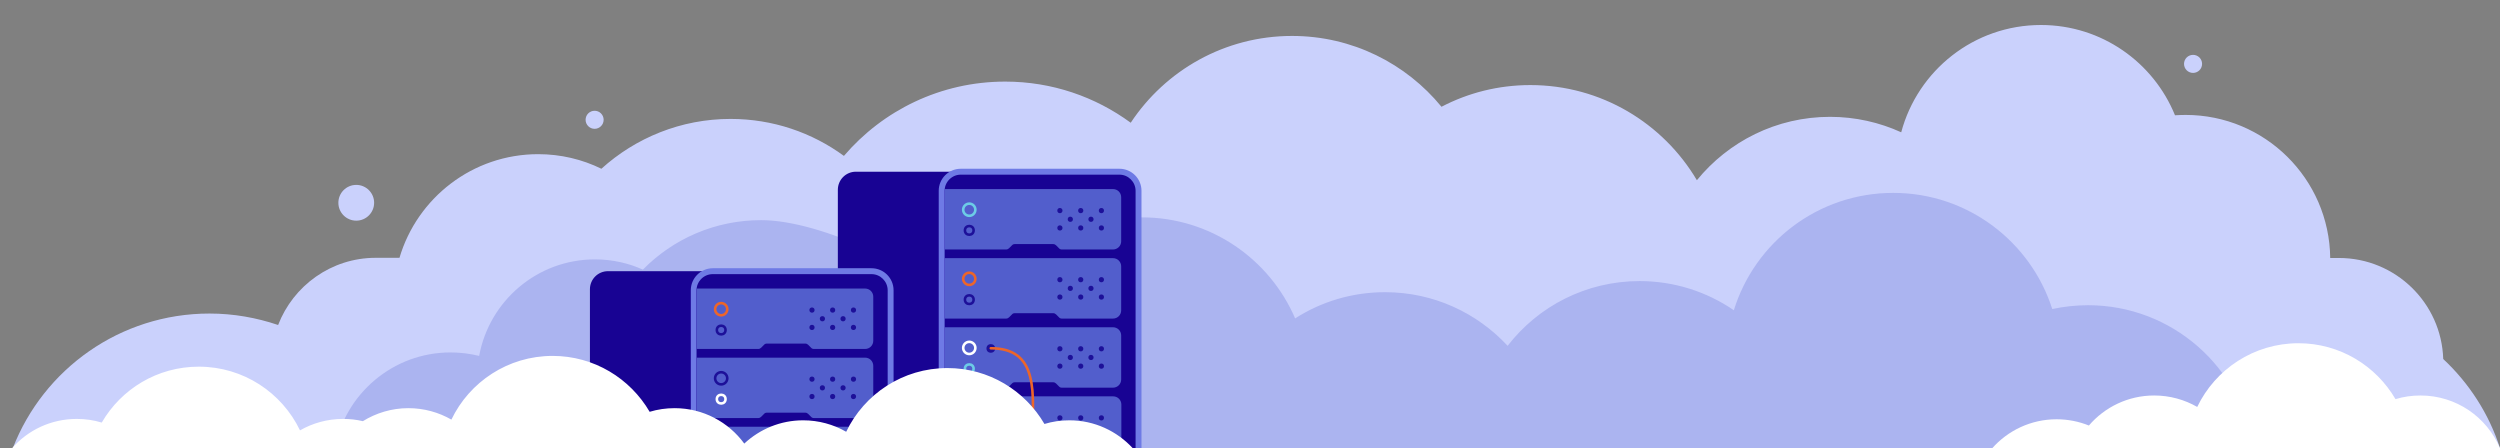 <?xml version="1.0" encoding="utf-8"?>
<!-- Generator: Adobe Illustrator 24.3.0, SVG Export Plug-In . SVG Version: 6.00 Build 0)  -->
<svg version="1.1" id="Layer_10" xmlns="http://www.w3.org/2000/svg" xmlns:xlink="http://www.w3.org/1999/xlink" x="0px" y="0px"
	 viewBox="0 0 1440 258.2" style="enable-background:new 0 0 1440 258.2;" xml:space="preserve">
<rect x="0" y="0" width="1440" height="258.2" fill="#808080" stroke="none"/>
<style type="text/css">
	.st0{fill:#CAD1FC;}
	.st1{opacity:0.25;fill:#525ECC;enable-background:new    ;}
	.st2{fill:#180393;}
	.st3{fill:#525ECC;}
	.st4{fill:#1D1099;}
	.st5{fill:none;stroke:#6CCCE6;stroke-width:1.5;stroke-miterlimit:10;}
	.st6{fill:none;stroke:#1D1099;stroke-width:1.5;stroke-miterlimit:10;}
	.st7{fill:none;stroke:#ED6529;stroke-width:1.5;stroke-miterlimit:10;}
	.st8{fill:none;stroke:#FFFFFF;stroke-width:1.5;stroke-miterlimit:10;}
	.st9{fill:none;stroke:#1D1099;stroke-width:0.858;stroke-miterlimit:10;}
	.st10{display:none;}
	.st11{display:inline;}
	.st12{fill:url(#SVGID_1_);stroke:#6CCCE6;stroke-width:3.433;stroke-miterlimit:10;}
	
		.st13{display:inline;fill:none;stroke:#6E7AE5;stroke-width:3.433;stroke-linecap:round;stroke-linejoin:round;stroke-miterlimit:10;}
	.st14{display:inline;fill-rule:evenodd;clip-rule:evenodd;fill:#FFFFFF;}
	.st15{fill:none;stroke:#ED6529;stroke-width:1.5;stroke-linecap:round;stroke-linejoin:round;stroke-miterlimit:10;}
	.st16{fill:#6E7AE5;}
	.st17{fill:url(#SVGID_2_);stroke:#6CCCE6;stroke-width:3.433;stroke-miterlimit:10;}
	.st18{fill:#FFFFFF;}
</style>
<g>
	<circle class="st0" cx="342.5" cy="69" r="5.2"/>
	<circle class="st0" cx="1263.2" cy="36.8" r="5.2"/>
	<path class="st0" d="M1407.3,206.8c-1-32.3-27.5-58.2-60.1-58.2h-5c-0.5-45.6-37.6-82.4-83.3-82.4c-2.1,0-4.1,0.1-6.1,0.2
		c-12.4-30.5-42.3-52-77.2-52c-38.6,0-71,26.2-80.5,61.8c-12.5-5.7-26.4-8.9-41-8.9c-30.9,0-58.5,14.2-76.7,36.5
		C958,71,922.3,49,881.5,49c-18.5,0-35.9,4.5-51.2,12.5c-20.4-24.9-51.4-40.8-86.1-40.8c-38.8,0-73,19.9-92.9,50
		C631,55.8,606,47,579,47c-37.2,0-70.5,16.6-92.9,42.8c-18.3-13.4-40.9-21.3-65.3-21.3c-28.6,0-54.7,10.9-74.4,28.7
		c-11-5.4-23.4-8.4-36.4-8.4c-37.8,0-69.7,25.2-79.9,59.7h-13.7c-25.6,0-47.5,16.1-56.2,38.7c-12.4-4.2-25.7-6.6-39.5-6.6
		c-51.6,0-95.7,32.1-113.3,77.5H1440C1433.6,238.3,1422.2,220.7,1407.3,206.8z"/>
	<circle class="st0" cx="205.2" cy="116.8" r="10.3"/>
</g>
<path class="st1" d="M598.9,258.2h698.9c-6.6-46.6-46.7-82.4-95.1-82.4c-7.1,0-14,0.8-20.6,2.2c-12.4-38.8-48.7-66.9-91.6-66.9
	c-43.2,0-79.7,28.4-91.8,67.6c-15.5-10.6-34.2-16.8-54.3-16.8c-30.9,0-58.5,14.6-76,37.3c-17.6-19-42.7-30.9-70.6-30.9
	c-19.1,0-36.8,5.5-51.8,15.1c-14.7-34.2-48.7-58.2-88.3-58.2c-41.1,0-76.1,25.7-89.9,62c-36.9-33.4-95.2-60.4-129.4-60.4
	c-26.7,0-50.8,10.9-68.1,28.5c-8.4-3.8-17.8-5.9-27.6-5.9c-33.3,0-60.9,24-66.7,55.6c-5.3-1.3-10.8-2-16.5-2
	c-33.1,0-60.7,23.8-66.6,55.2L598.9,258.2L598.9,258.2z"/>
<g>
	<path class="st2" d="M655.8,258.1V109.3c0-5.8-4.7-10.4-10.4-10.4h-92.6c-5.8,0-10.4,4.7-10.4,10.4v148.8H655.8z"/>
	<path class="st2" d="M606.1,258.1V109.3c0-5.8-4.7-10.4-10.4-10.4H493c-5.8,0-10.4,4.7-10.4,10.4v148.8H606.1z"/>
	<path class="st3" d="M641.1,108.9c2.6,0,4.7,2.1,4.7,4.7V139c0,2.6-2.1,4.7-4.7,4.7h-29.5c-0.6,0-1.2-0.2-1.6-0.7l-1.7-1.7
		c-0.4-0.4-1-0.7-1.6-0.7h-22.2c-0.6,0-1.2,0.2-1.6,0.7l-1.7,1.7c-0.4,0.4-1,0.7-1.6,0.7h-35.4v-34.8
		C544.2,108.9,641.1,108.9,641.1,108.9z"/>
	<path class="st3" d="M641.1,148.7c2.6,0,4.7,2.1,4.7,4.7v25.4c0,2.6-2.1,4.7-4.7,4.7h-29.5c-0.6,0-1.2-0.2-1.6-0.7l-1.7-1.7
		c-0.4-0.4-1-0.7-1.6-0.7h-22.2c-0.6,0-1.2,0.2-1.6,0.7l-1.7,1.7c-0.4,0.4-1,0.7-1.6,0.7h-35.4v-34.8L641.1,148.7L641.1,148.7z"/>
	<path class="st3" d="M641.1,188.5c2.6,0,4.7,2.1,4.7,4.7v25.4c0,2.6-2.1,4.7-4.7,4.7h-29.5c-0.6,0-1.2-0.2-1.6-0.7l-1.7-1.7
		c-0.4-0.4-1-0.7-1.6-0.7h-22.2c-0.6,0-1.2,0.2-1.6,0.7l-1.7,1.7c-0.4,0.4-1,0.7-1.6,0.7h-35.4v-34.8L641.1,188.5L641.1,188.5z"/>
	<path class="st3" d="M645.9,258.1V233c0-2.6-2.1-4.7-4.7-4.7h-96.8v29.8H645.9z"/>
	<circle class="st4" cx="570.7" cy="200.7" r="2.5"/>
	<g>
		<circle class="st4" cx="634.4" cy="200.9" r="1.5"/>
		<circle class="st4" cx="634.4" cy="210.9" r="1.5"/>
		<circle class="st4" cx="622.5" cy="200.9" r="1.5"/>
		<circle class="st4" cx="622.5" cy="210.9" r="1.5"/>
		<circle class="st4" cx="628.4" cy="205.9" r="1.5"/>
		<circle class="st4" cx="610.5" cy="200.9" r="1.5"/>
		<circle class="st4" cx="610.5" cy="210.9" r="1.5"/>
		<circle class="st4" cx="616.5" cy="205.9" r="1.5"/>
	</g>
	<g>
		<circle class="st4" cx="634.4" cy="161.1" r="1.5"/>
		<circle class="st4" cx="634.4" cy="171.1" r="1.5"/>
		<circle class="st4" cx="622.5" cy="161.1" r="1.5"/>
		<circle class="st4" cx="622.5" cy="171.1" r="1.5"/>
		<circle class="st4" cx="628.4" cy="166.1" r="1.5"/>
		<circle class="st4" cx="610.5" cy="161.1" r="1.5"/>
		<circle class="st4" cx="610.5" cy="171.1" r="1.5"/>
		<circle class="st4" cx="616.5" cy="166.1" r="1.5"/>
	</g>
	<g>
		<circle class="st4" cx="634.4" cy="121.3" r="1.5"/>
		<circle class="st4" cx="634.4" cy="131.3" r="1.5"/>
		<circle class="st4" cx="622.5" cy="121.3" r="1.5"/>
		<circle class="st4" cx="622.5" cy="131.3" r="1.5"/>
		<circle class="st4" cx="628.4" cy="126.3" r="1.5"/>
		<circle class="st4" cx="610.5" cy="121.3" r="1.5"/>
		<circle class="st4" cx="610.5" cy="131.3" r="1.5"/>
		<circle class="st4" cx="616.5" cy="126.3" r="1.5"/>
	</g>
	<g>
		<circle class="st4" cx="634.4" cy="240.7" r="1.5"/>
		<circle class="st4" cx="634.4" cy="250.7" r="1.5"/>
		<circle class="st4" cx="622.5" cy="240.7" r="1.5"/>
		<circle class="st4" cx="622.5" cy="250.7" r="1.5"/>
		<circle class="st4" cx="628.4" cy="245.7" r="1.5"/>
		<circle class="st4" cx="610.5" cy="240.7" r="1.5"/>
		<circle class="st4" cx="610.5" cy="250.7" r="1.5"/>
		<circle class="st4" cx="616.5" cy="245.7" r="1.5"/>
	</g>
	<circle class="st5" cx="558.3" cy="120.8" r="3.5"/>
	<circle class="st6" cx="558.3" cy="132.7" r="2.5"/>
	<circle class="st7" cx="558.3" cy="160.6" r="3.5"/>
	<circle class="st6" cx="558.3" cy="172.6" r="2.5"/>
	<circle class="st8" cx="558.3" cy="200.4" r="3.5"/>
	<circle class="st5" cx="558.3" cy="212.4" r="2.5"/>
	<circle class="st9" cx="558.3" cy="240.3" r="3.5"/>
	<circle class="st9" cx="558.3" cy="252.2" r="2.5"/>
	<circle class="st4" cx="570.7" cy="240" r="2.5"/>
	<g class="st10">
		<g class="st11">
			
				<linearGradient id="SVGID_1_" gradientUnits="userSpaceOnUse" x1="272.559" y1="-93.27" x2="363.867" y2="155.342" gradientTransform="matrix(-1 0 0 -1 800.72 260)">
				<stop  offset="0" style="stop-color:#6CCCE6;stop-opacity:0.4"/>
				<stop  offset="1" style="stop-color:#6CCCE6;stop-opacity:0.1"/>
			</linearGradient>
			<path class="st12" d="M435.3,354.1h92.6c5.8,0,10.4-4.7,10.4-10.4V109.3c0-5.8-4.7-10.4-10.4-10.4h-92.6
				c-5.8,0-10.4,4.7-10.4,10.4v234.4C424.9,349.4,429.5,354.1,435.3,354.1z"/>
		</g>
		<line class="st13" x1="538.4" y1="128.8" x2="538.4" y2="155.6"/>
		<path class="st14" d="M493.9,150.7c-1.6,0-3,0.5-4.2,1.2c-1.3-5.2-5.9-9-11.5-9c-5.1,0-9.4,3.2-11.1,7.8c-4.7,0.1-8.4,4.3-7.6,9.1
			c0.6,3.9,4.1,6.7,8.1,6.7h26.1c4,0,7.5-2.8,8.1-6.8C502.5,154.9,498.7,150.7,493.9,150.7z"/>
	</g>
	<path class="st15" d="M593.8,256.4c2.4-31.9,3.8-55.8-23.1-55.8"/>
	<path class="st16" d="M544.1,258.1V109.9c0-5.1,4.2-9.3,9.3-9.3h91.4c5.1,0,9.3,4.2,9.3,9.3v148.2h3.4V109.9
		c0-7-5.7-12.7-12.7-12.7h-91.4c-7,0-12.7,5.7-12.7,12.7v148.2H544.1z"/>
</g>
<g>
	<g class="st10">
		<g class="st11">
			
				<linearGradient id="SVGID_2_" gradientUnits="userSpaceOnUse" x1="415.383" y1="-151.781" x2="506.691" y2="96.83" gradientTransform="matrix(-1 0 0 -1 800.72 260)">
				<stop  offset="0" style="stop-color:#6CCCE6;stop-opacity:0.4"/>
				<stop  offset="1" style="stop-color:#6CCCE6;stop-opacity:0.1"/>
			</linearGradient>
			<path class="st17" d="M292.5,412.6h92.6c5.8,0,10.4-4.7,10.4-10.4V167.8c0-5.8-4.7-10.4-10.4-10.4h-92.6
				c-5.8,0-10.4,4.7-10.4,10.4v234.4C282,408,286.7,412.6,292.5,412.6z"/>
		</g>
		<line class="st13" x1="395.5" y1="187.3" x2="395.5" y2="214.2"/>
		<path class="st14" d="M351.1,209.2c-1.6,0-3,0.5-4.2,1.2c-1.3-5.2-5.9-9-11.5-9c-5.1,0-9.4,3.2-11.1,7.8c-4.7,0.1-8.4,4.3-7.6,9.1
			c0.6,3.9,4.1,6.7,8.1,6.7h26.1c4,0,7.5-2.8,8.1-6.8C359.7,213.4,355.9,209.2,351.1,209.2z"/>
	</g>
	<g>
		<path class="st2" d="M513,257.3v-90.7c0-5.8-4.7-10.4-10.4-10.4H410c-5.8,0-10.4,4.7-10.4,10.4v90.7H513z"/>
		<path class="st2" d="M463.2,257.3v-90.7c0-5.8-4.7-10.4-10.4-10.4H350.2c-5.8,0-10.4,4.7-10.4,10.4v90.7H463.2z"/>
		<path class="st3" d="M498.3,166.2c2.6,0,4.7,2.1,4.7,4.7v25.4c0,2.6-2.1,4.7-4.7,4.7h-29.5c-0.6,0-1.2-0.2-1.6-0.7l-1.7-1.7
			c-0.4-0.4-1-0.7-1.6-0.7h-22.2c-0.6,0-1.2,0.2-1.6,0.7l-1.7,1.7c-0.4,0.4-1,0.7-1.6,0.7h-35.4v-34.8L498.3,166.2L498.3,166.2z"/>
		<path class="st3" d="M498.3,206c2.6,0,4.7,2.1,4.7,4.7v25.4c0,2.6-2.1,4.7-4.7,4.7h-29.5c-0.6,0-1.2-0.2-1.6-0.7l-1.7-1.7
			c-0.4-0.4-1-0.7-1.6-0.7h-22.2c-0.6,0-1.2,0.2-1.6,0.7l-1.7,1.7c-0.4,0.4-1,0.7-1.6,0.7h-35.4V206H498.3z"/>
		<path class="st3" d="M503,257.3v-6.8c0-2.6-2.1-4.7-4.7-4.7h-96.8v11.5H503z"/>
		<g>
			<circle class="st4" cx="491.6" cy="218.4" r="1.5"/>
			<circle class="st4" cx="491.6" cy="228.4" r="1.5"/>
			<circle class="st4" cx="479.6" cy="218.4" r="1.5"/>
			<circle class="st4" cx="479.6" cy="228.4" r="1.5"/>
			<circle class="st4" cx="485.6" cy="223.4" r="1.5"/>
			<circle class="st4" cx="467.7" cy="218.4" r="1.5"/>
			<circle class="st4" cx="467.7" cy="228.4" r="1.5"/>
			<circle class="st4" cx="473.7" cy="223.4" r="1.5"/>
		</g>
		<g>
			<circle class="st4" cx="491.6" cy="178.6" r="1.5"/>
			<circle class="st4" cx="491.6" cy="188.6" r="1.5"/>
			<circle class="st4" cx="479.6" cy="178.6" r="1.5"/>
			<circle class="st4" cx="479.6" cy="188.6" r="1.5"/>
			<circle class="st4" cx="485.6" cy="183.6" r="1.5"/>
			<circle class="st4" cx="467.7" cy="178.6" r="1.5"/>
			<circle class="st4" cx="467.7" cy="188.6" r="1.5"/>
			<circle class="st4" cx="473.7" cy="183.6" r="1.5"/>
		</g>
		<circle class="st7" cx="415.4" cy="178.1" r="3.5"/>
		<circle class="st6" cx="415.4" cy="190.1" r="2.5"/>
		<circle class="st6" cx="415.4" cy="217.9" r="3.5"/>
		<circle class="st8" cx="415.4" cy="229.9" r="2.5"/>
		<path class="st16" d="M401.2,257.3v-90.1c0-5.1,4.2-9.3,9.3-9.3H502c5.1,0,9.3,4.2,9.3,9.3v90.1h3.4v-90.1c0-7-5.7-12.7-12.7-12.7
			h-91.4c-7,0-12.7,5.7-12.7,12.7v90.1H401.2z"/>
	</g>
</g>
<path class="st18" d="M652.5,258.2c-9.1-9.9-22.1-16.1-36.5-16.1c-5,0-9.8,0.7-14.4,2.1c-11.2-19.2-32-32.2-55.9-32.2
	c-25.7,0-47.9,15-58.3,36.7c-7.3-4.2-15.8-6.6-24.8-6.6c-13.1,0-25,5.1-33.9,13.4c-9-12.3-23.6-20.4-40.1-20.4
	c-5,0-9.8,0.7-14.4,2.1C363,218,342.2,205,318.3,205c-25.7,0-47.9,15-58.3,36.7c-7.3-4.2-15.8-6.6-24.8-6.6
	c-9.6,0-18.6,2.8-26.2,7.5c-3.7-0.9-7.5-1.3-11.4-1.3c-9,0-17.5,2.4-24.8,6.6c-10.4-21.7-32.6-36.7-58.3-36.7
	c-23.9,0-44.7,12.9-55.9,32.2c-4.6-1.4-9.4-2.1-14.4-2.1c-14.9,0-28.2,6.5-37.3,16.9H652.5z"/>
<path class="st18" d="M1440,258.2c-7.5-17.9-25.2-30.4-45.8-30.4c-5,0-9.8,0.7-14.4,2.1c-11.2-19.2-32-32.2-55.9-32.2
	c-25.7,0-47.9,15-58.3,36.7c-7.3-4.2-15.8-6.6-24.8-6.6c-15,0-28.5,6.7-37.6,17.3c-5.7-2.3-12-3.6-18.6-3.6
	c-14.8,0-28.1,6.5-37.2,16.8H1440V258.2z"/>
</svg>
